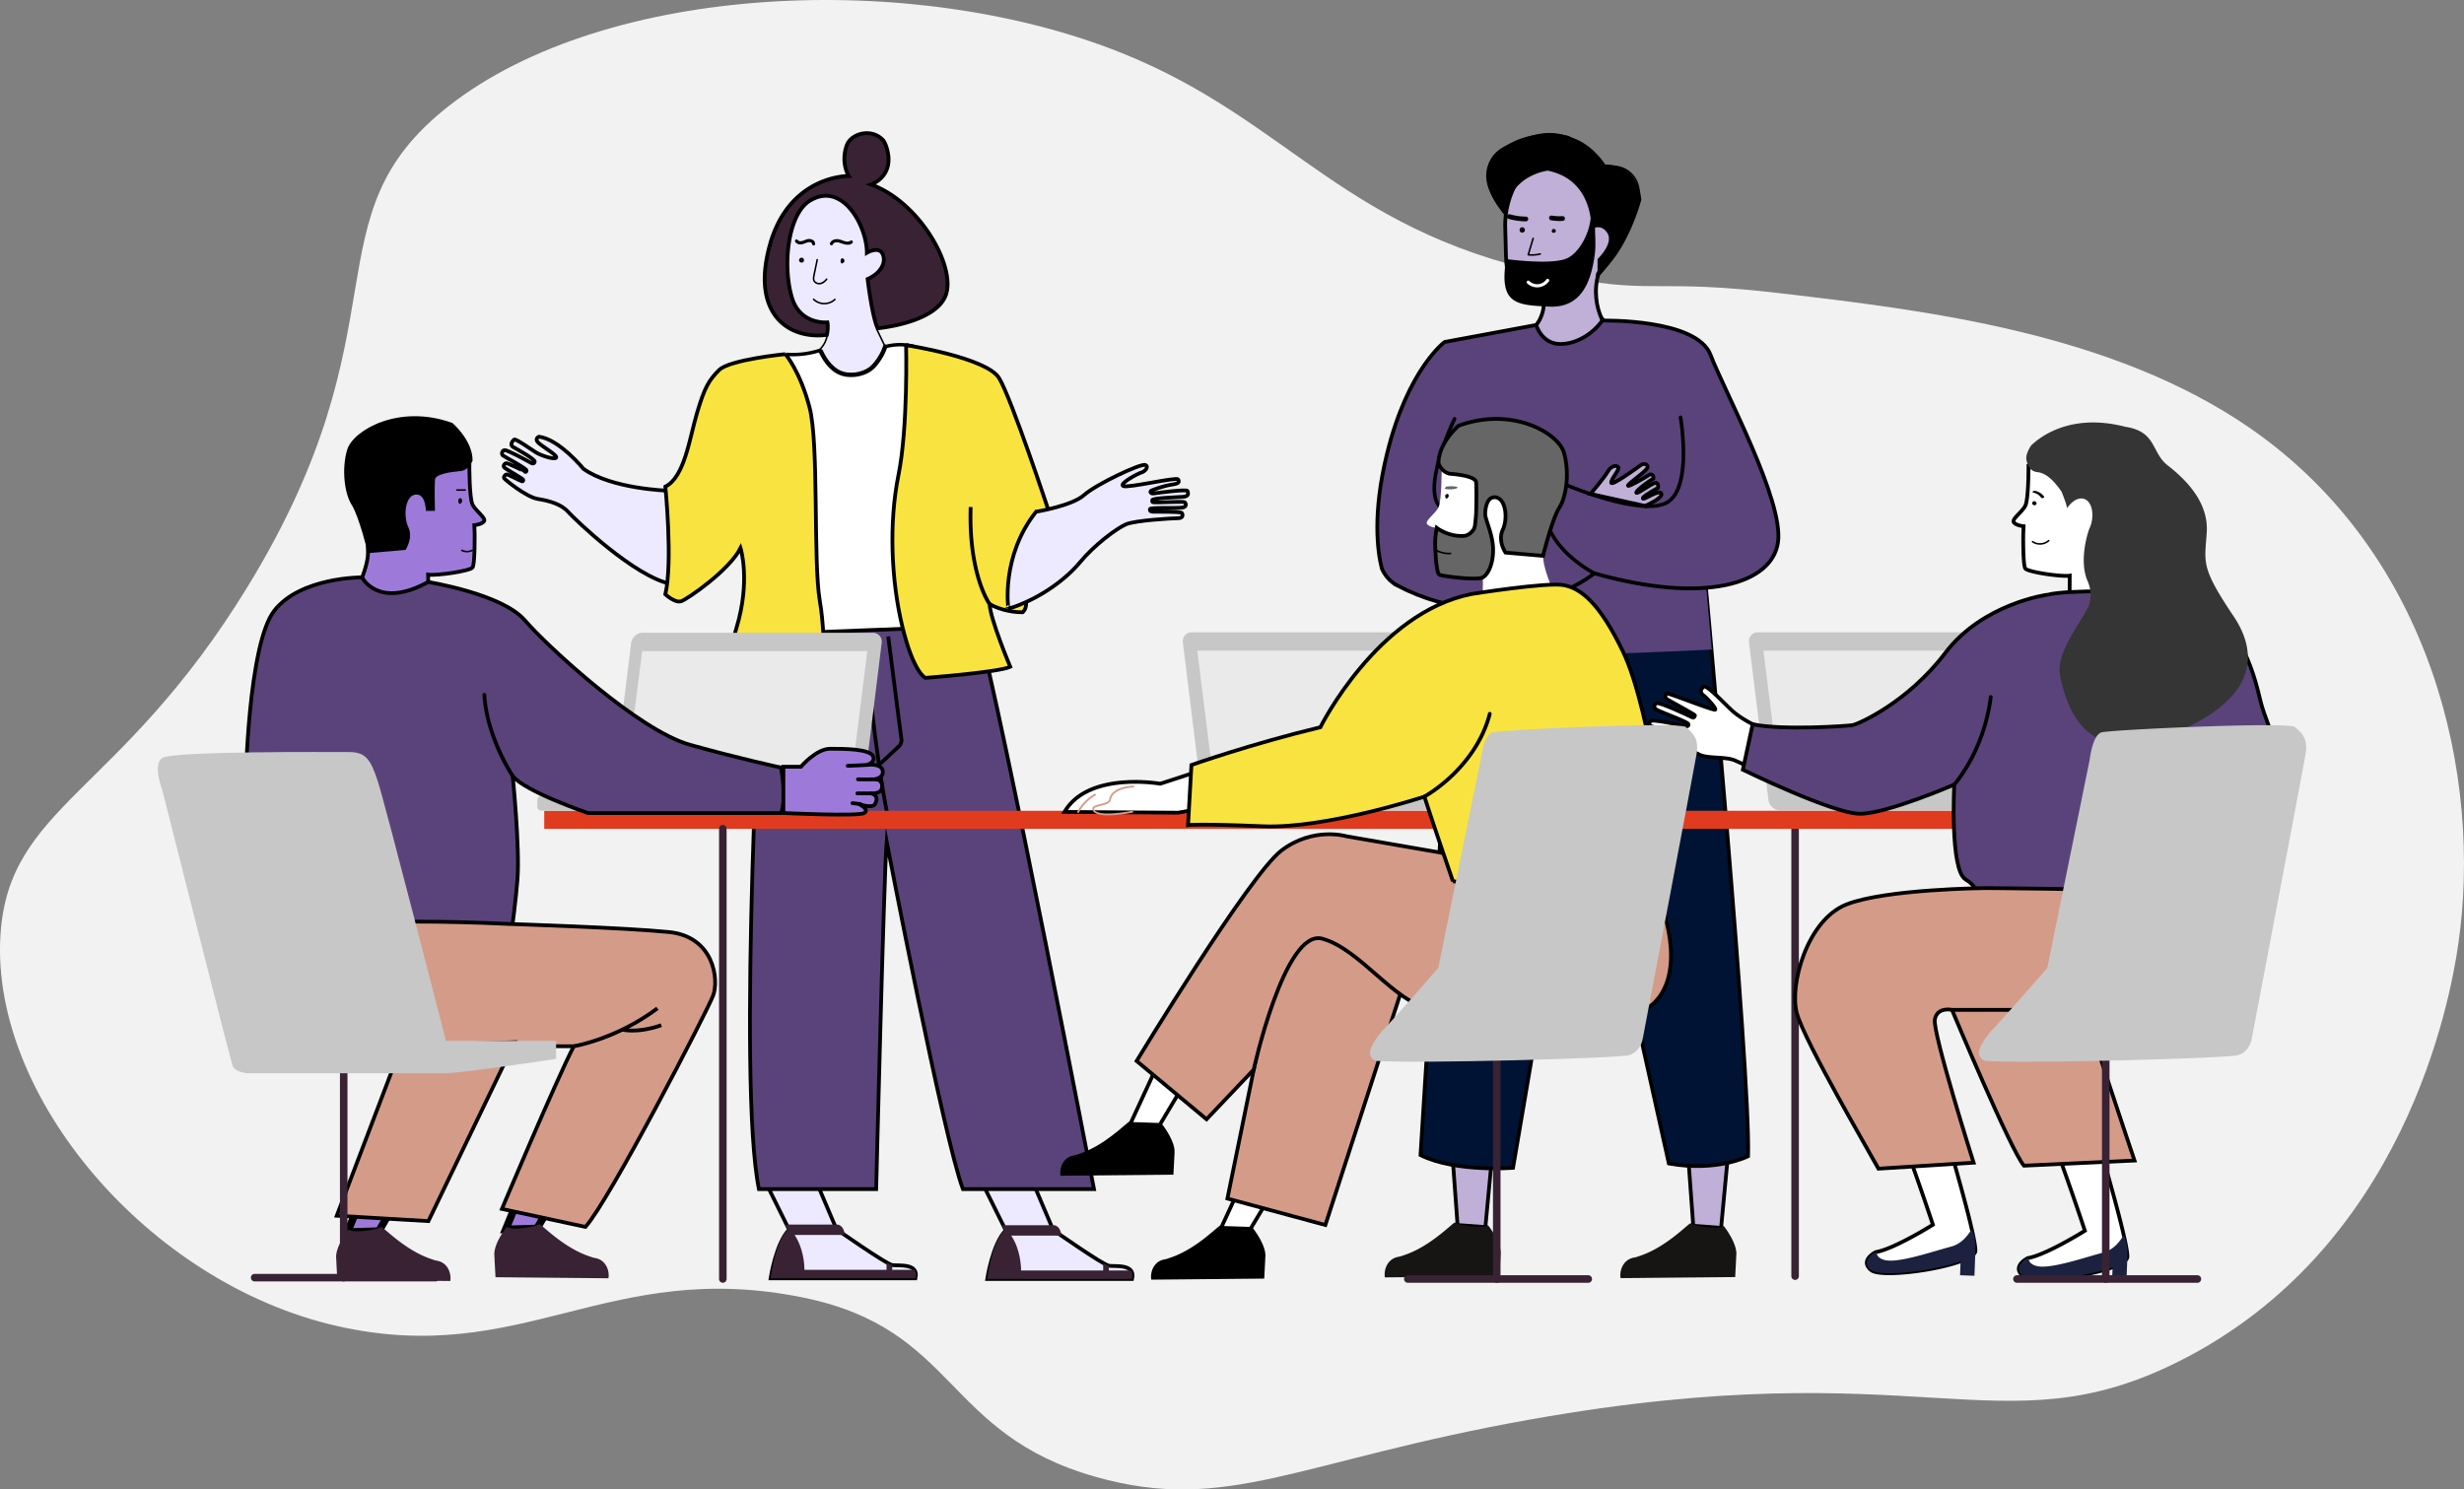 <svg width="655" height="396" fill="none" xmlns="http://www.w3.org/2000/svg"><rect width="100%" height="100%" fill="#808080" stroke="none"/><g clip-path="url(#a)"><path d="M89.447 352.516C39.395 341.086-2.493 291.483.114 248.719c2.112-34.65 31.756-37.283 65.694-92.702 42.779-69.857 15.568-98.164 53.51-127.847 41.938-32.812 123.71-36.205 178.806-14.106 45.821 18.382 59.117 48.756 119.013 59.84 23.011 4.257 23.243.18 56.552 4.114 37.772 4.46 87.793 10.296 124.801 36.063 48.183 33.552 61.382 92.555 55.017 136.775-2.215 15.392-14.296 81.061-74.375 111.129-47.443 23.743-68.071-3.111-172.183 15.387-62.066 11.028-80.663 25.178-115.67 15.284-40.513-11.451-36.71-39.295-77.745-47.67-52.018-10.611-74.618 18.824-124.087 7.53Z" fill="#F2F2F2"/><path d="M467.321 168.117h61.178c1.5 0 2.864 1.216 3.05 2.716l5.021 40.69h18.887a1.022 1.022 0 0 1 1.023 1.022v1.84a1.026 1.026 0 0 1-1.023 1.022h-20.726c-.13.019-.262.029-.394.03h-61.18c-1.498 0-2.864-1.218-3.049-2.717l-5.169-41.887c-.182-1.5.882-2.716 2.382-2.716Z" fill="#C7C7C7"/><path d="M533.098 208.208h-59.934l-4.395-35.218h59.845l4.484 35.218Z" fill="#EAEAEA"/><path d="M316.821 168.117H378c1.499 0 2.864 1.216 3.049 2.716l5.022 40.69h18.887a1.01 1.01 0 0 1 .723.299 1.02 1.02 0 0 1 .3.723v1.84a1.03 1.03 0 0 1-.632.945 1.028 1.028 0 0 1-.391.077h-20.726a2.89 2.89 0 0 1-.394.03h-61.181c-1.498 0-2.864-1.218-3.049-2.717l-5.168-41.887c-.183-1.5.883-2.716 2.381-2.716Z" fill="#C7C7C7"/><path d="M382.599 208.208h-59.934l-4.395-35.218h59.845l4.484 35.218Z" fill="#EAEAEA"/><path d="m448.48 303.472 11.196.111-2.158 22.863-7.403-.551-1.635-22.423Z" fill="#C0AFD7" stroke="#000"/><path d="M434.477 334.336a5.38 5.38 0 0 0 1.068-.312c6.956-2.176 12.579-8.048 13.84-8.822 1.533.927 7.311 1.64 8.458.917.119-.071.245-.13.376-.174.456.583 3.574 4.693 3.345 7.699-.028.356-.047.782-.061 1.251l-.243 4.639-30.452.281c-.345-1.708.467-4.975 3.669-5.479Z" fill="#161514"/><path d="m385.822 303.274 11.195.113-2.156 22.861-7.404-.551-1.635-22.423Z" fill="#C0AFD7" stroke="#000"/><path d="M371.82 334.139a5.494 5.494 0 0 0 1.066-.311c6.958-2.176 12.58-8.049 13.842-8.822 1.532.926 7.311 1.64 8.457.917.118-.073.245-.131.377-.174.454.581 3.572 4.693 3.344 7.697a29.79 29.79 0 0 0-.062 1.251l-.243 4.641-30.452.281c-.345-1.717.469-4.976 3.671-5.48Z" fill="#161514"/><path d="M452.548 145.888s12.852 139.153 12.138 161.516c0 0-8.21 4.24-21.062 1.928l-23.329-104.949-18.085 106.105s-15.311 1.241-24.593-3.384l9.959-159.288s29.986 5.01 64.972-1.928Z" fill="#001335" stroke="#000" stroke-miterlimit="10"/><path d="M420.296 204.863a.479.479 0 0 0 .478-.463c.015-.438.348-10.767-.45-15.557a.476.476 0 0 0-.363-.41.496.496 0 0 0-.372.062.483.483 0 0 0-.211.506c.783 4.697.442 15.26.438 15.366a.481.481 0 0 0 .463.496h.017ZM383.811 281.926a.313.313 0 0 0 .31-.294l3.979-66.567a.313.313 0 0 0-.291-.33.31.31 0 0 0-.329.292l-3.98 66.569a.304.304 0 0 0 .077.225.318.318 0 0 0 .214.103l.02.002Z" fill="#000"/><path d="M406.271 44.131s12.933-5.423 20.767 6.333-2.035 22.018-2.035 22.018c-2.989 9.792 3.67 16.945 3.67 16.945-.14.08-.28.154-.42.231-4.853 1.592-15.697 4.257-22.699-.793 5.829-3.518 4.782-9.594 4.782-9.594-11.352.099-9.748-8.326-10.197-18.484-.449-10.158 6.132-16.656 6.132-16.656Z" fill="#C0AFD7" stroke="#000" stroke-miterlimit="10"/><path d="M416.492 68.707c2.956-1.277 5.848-5.98 6.355-10.65-.549-3.999-2.759-10.94-11.424-12.684 0 0-10.328 1.208-11.126 11.53 0 0-5.427-5.098-5.22-10.433a8.058 8.058 0 0 1 1.868-4.95 9.379 9.379 0 0 1 2.128-1.86c8.248-6.252 18.246-3.428 18.246-3.428l-.127.14c3.144.903 6.517 3.027 9.547 7.38 0 0 8.604-.634 9.57 9.356 0 0-3.706 14.263-11.654 20.062l.028-4.303s4.327-4.102 2.625-6.867c-1.029-1.672-2.384-1.71-3.291-1.478-.066 1.743.3 4.534-.129 7.48-.884 6.075-3.061 13.91-12.001 13.514-8.94-.396-13.447-.661-11.513-12.635-.001-.007 11.887 1.651 16.118-.174Z" fill="#000"/><path d="M455.037 172.691s-58.614 3.098-69.164.535l1.32-40.722 63.818-5.125 4.026 45.312Z" fill="#5A437A"/><path d="M367.316 151.104c-1.133-4.511-2.516-14.6 1.414-30.561 5.539-22.497 15.297-29.621 15.297-29.621l24.33-4.52s1.441 5.098 6.522 5.065c3.109-.021 7.637-1.62 11.08-6.235 0 0 25.055-.568 28.747 9.112 3.691 9.681 19.515 38.73 17.933 49.837-1.582 11.108-19.516 16.517-48.789 8.258 0 0-23.205 18.658-52.658 3.109l.022-.019c-2.711-1.467-3.804-4.184-3.898-4.425Z" fill="#5A437A" stroke="#000" stroke-miterlimit="10"/><path d="m415.587 128.019-3.956 12.174-11.671-.213s4.353-11.749 15.627-11.961Z" fill="#fff" stroke="#000" stroke-width="2" stroke-miterlimit="10"/><path d="M437.309 134.519s4.818-2.089 4.324-3.295c-.493-1.206-4.506 1.648-4.875 1.364-.369-.283 1.202-1.333 4.018-2.901 0 0 .222-1.693-1.021-1.223-1.242.47-4.316 2.77-4.736 2.576-.421-.194 1.6-1.991 4.512-3.821 0 0 .195-1.23-.916-1.08 0 0-5.813 3.556-5.852 2.978-.039-.579 5.511-4.166 5.24-5.054-.27-.889-1.241-.831-1.963-.309-.723.522-7.506 5.462-7.715 4.613-.209-.849 2.222-3.491 1.888-4.105-.334-.613-1.862-.585-2.805 1.092-.942 1.678-4.603 5.958-4.603 5.958l14.504 3.207Z" fill="#C0AFD7" stroke="#000" stroke-miterlimit="10"/><path d="M438.208 135.076c1.954 0 3.544-.285 4.769-.855 3.216-1.502 4.898-5.922 5-13.136a63.414 63.414 0 0 0-.774-10.234.48.48 0 0 0-.944.164 62.28 62.28 0 0 1 .759 10.069c-.068 4.68-.892 10.607-4.446 12.267-1.159.541-2.655.767-4.348.767-8.583 0-22.197-5.828-22.361-5.896a.468.468 0 0 0-.378-.02.48.48 0 0 0-.002.9 105.23 105.23 0 0 0 10.861 3.865c4.826 1.404 8.791 2.109 11.864 2.109ZM423.85 152.917a.479.479 0 0 0 .214-.908c-.088-.045-8.937-4.546-11.942-12.018a.485.485 0 0 0-.254-.278.472.472 0 0 0-.643.259.486.486 0 0 0 .008.377c1.646 4.095 4.933 7.28 7.4 9.233a31.992 31.992 0 0 0 5.004 3.285.463.463 0 0 0 .213.05ZM399.961 140.46a.48.48 0 0 0 0-.961c-.128 0-12.917-.064-17.073-5.369-1.683-2.141-1.497-6.697.526-13.177a76.58 76.58 0 0 1 3.682-9.383.478.478 0 0 0-.221-.642.482.482 0 0 0-.642.221c-.352.725-8.585 17.848-4.1 23.572 1.88 2.397 5.462 4.092 10.649 5.035a44.45 44.45 0 0 0 7.179.704Z" fill="#000"/><path d="M477.189 340.291a1.006 1.006 0 0 1-.708-.294.991.991 0 0 1-.293-.708V219.613a1.002 1.002 0 1 1 2.003 0v119.676a.991.991 0 0 1-.619.926c-.121.05-.251.076-.383.076Z" fill="#382234"/><path d="M177.513 130.453s-14.828-.421-22.401-5.789c0 0-6.379-7.862-11.847-8.564 0 0-1.403.562 0 1.755 1.402 1.193 5.118 3.298 4.557 3.859-.561.562-3.981-.632-5.182-1.334-1.2-.701-5.545-3.859-5.966-3.509-.421.349-1.263 1.404-.281 1.965.982.562 5.96 3.299 5.751 3.931-.209.632-.561.562-1.403.07-.841-.491-5.891-3.229-6.592-3.158-.701.07-.912 1.052-.491 1.403.421.351 6.312 3.438 6.312 4 0 .561-.473.369-.499.289-.027-.08-4.574-2.288-4.91-2.236-.335.052-.92.632-.552 1.105.367.473 5.128 3.026 5.101 3.369-.027.342-.132.394-.421.341-.289-.053-3.9-1.991-4.111-1.85-.21.14-.805.631-.561 1.053.244.421 5.959 5.034 8.956 5.508 2.997.475 6.205 1.368 7.995 3.37 1.789 2.002 17.719 17.367 27.499 19.262-.008.001 1.149-18.945-.954-24.84Z" fill="#EDEAFF" stroke="#000" stroke-miterlimit="10"/><path d="M215.932 51.826s-7.223 6.284-6.742 16.087c.481 9.803.15 17.97 10.761 17.806 0 0 .889 4.15-2.081 7.455 0 0 4.023 7.704 9.72 6.386 4.872-1.123 5.981-3.751 7.715-7.382 0 0-3.831-4.617-1.683-13.105 0 0 9.164-9.967 1.768-21.265s-19.458-5.982-19.458-5.982Z" fill="#EDEAFF"/><path d="M231.556 49.063s6.541-2.132 4.108-9.898a7.687 7.687 0 0 0-.808-1.785c-3.042-3.449-8.643-1.98-9.799 1.33-1.629 4.668.561 8.07.561 8.07s-15.822-.306-20.995 18.425c-5.108 18.5 5.248 25.129 15.179 23.826.297-1.226.306-2.667.147-3.319-1.073.08-7.362.148-9.397-6.498-2.594-8.49-1.145-22.31 4.769-25.868 8.718-5.249 15.121 6.862 15.121 13.866 0 0 3.215-1.903 4.208.386 1.039 2.387-.748 5.165-4.013 6.591 0 0 1.133 9.747 2.654 13.098 0 0 15.604-1.373 18.19-8.984 2.586-7.612-7.146-24.672-19.925-29.24Z" fill="#382234" stroke="#000" stroke-miterlimit="10"/><path d="M216.136 79.729a4.323 4.323 0 0 0 5.958.024c.199-.184-.098-.482-.298-.298a3.904 3.904 0 0 1-5.363-.024c-.196-.186-.495.111-.297.298ZM217.042 68.988l-.48 2.339c-.159.768-.352 1.537-.467 2.314-.094.627.029 1.22.554 1.618a1.891 1.891 0 0 0 1.543.32c.701-.155 1.278-.654 1.708-1.208.164-.212-.13-.513-.297-.298-.61.786-1.697 1.544-2.672.877-.5-.345-.497-.908-.39-1.453l.421-2.06.479-2.338c.055-.264-.35-.378-.405-.11h.006ZM223.963 68.848a.638.638 0 0 0-.483.49.711.711 0 0 0 0 .366.593.593 0 0 0 .23.325.196.196 0 0 0 .211 0 .877.877 0 0 0 .365-.642.86.86 0 0 0-.219-.665.211.211 0 0 0-.255-.033.77.77 0 0 0-.337.454.568.568 0 0 0 .119.536.563.563 0 0 0 .519.178.43.43 0 0 0 .353-.334.509.509 0 0 0-.134-.463.403.403 0 0 0-.254-.115.324.324 0 0 0-.287.156.47.47 0 0 0-.081.248.467.467 0 0 0 .068.253c.032.048.073.089.121.12a.258.258 0 0 0 .264-.015.544.544 0 0 0 .281-.513.531.531 0 0 0-.123-.304.546.546 0 0 0-.581-.162.213.213 0 0 0-.147.26l.208.507a.216.216 0 0 0 .258.147.449.449 0 0 0 .299-.304.445.445 0 0 0-.1-.416.213.213 0 0 0-.298.001.212.212 0 0 0-.062.15.223.223 0 0 0 .077.164c-.033-.021-.023-.034-.013-.013.01.021-.011-.044-.008-.021a.038.038 0 0 0 0 .021c.008.022 0-.055 0-.02v.022-.024a.063.063 0 0 0-.007.026c0 .009-.013.033 0 0 .012-.032 0-.007 0 0a.073.073 0 0 0-.014.023c0-.007.033-.037.012-.019-.021.019-.012.012-.014.016-.001.004.041-.027.017-.014s-.039.02 0 0l.258.147-.206-.507-.147.259c.016 0 .036-.009.054-.016.019-.007-.039 0-.018 0h.024-.011a.15.15 0 0 0 .025 0l.024.007s.045.017.01 0c-.035-.016 0 0 0 0l.026.016c.027.015-.011 0-.011-.01s.015.014.018.017l.017.018c.027.028-.013-.027 0-.007a.175.175 0 0 0 .013.021c.018.031-.012 0 0-.01a.278.278 0 0 0 .011.05c-.009-.013 0-.05 0-.013a.107.107 0 0 0 0 .025c0 .023.011-.038 0-.018s0 .02-.007.03a.198.198 0 0 0-.007.025c-.01.03 0-.013 0-.014a.41.41 0 0 0-.03.049c-.009.02.029-.027.01-.013a.356.356 0 0 0-.021.022s-.018.012-.019.017c-.002.006.037-.023.012-.01l-.028.015c-.019.012.049-.019.009 0l.162.02s.035.034.017.013c-.018-.02-.028-.032 0 0 .028.033-.02-.045 0 0v.024a.202.202 0 0 0 0-.049c0-.02-.011.043 0 .024a.074.074 0 0 0 0-.021c0-.023.018-.017-.008.015a.074.074 0 0 0 .009-.02s.01-.01.012-.018c.001-.007-.031.04-.012.019.02-.021-.03.014-.013.01a.15.15 0 0 0 .023-.013l-.106.028h.029c-.033 0-.049-.009-.028 0h.014c.009 0-.046-.025-.017 0 .03.025-.033-.035 0 0 0 0 .028.034 0 0s0 0 0 .01a.2.2 0 0 0 .013.025s-.018-.052-.01-.022v.02l.007.029v-.033.021a.144.144 0 0 0 0 .03v-.031.024c0 .008-.015.042 0 .007.016-.035 0 0-.007.008-.007.009.032-.03.009-.01l-.01.009c-.01.013.043-.025.011-.01a.172.172 0 0 0-.031.017s.042-.013.024-.011h-.038.028a.4.4 0 0 0-.041 0c-.035 0 .05.012 0 0l-.033-.01c-.044-.011.032.02 0 0l-.037-.021c-.039-.023.024.024 0 0l-.026-.024a.1.1 0 0 0-.013-.014c-.014-.013.014.018.015.02a.236.236 0 0 0-.025-.041c-.019-.03.011.04 0 .007-.011-.034 0-.031-.011-.045-.011-.014 0 .021 0 .022a.075.075 0 0 0 0-.02v-.055.022a.131.131 0 0 0 0-.028c0-.018.01-.035.015-.053.006-.019-.018.035 0-.007a.48.48 0 0 1 .027-.05l.013-.018c.015-.024 0 0-.009.009a.211.211 0 0 0 .038-.043c.01-.01.038-.026.042-.037.004-.012-.033.023-.014.01l.03-.019-.256-.034.02.024c.007.007-.025-.038 0-.008s.023.034.032.052c.007.01.013.022.017.034 0 .007.02.04 0 .008s0 0 0 .008a.3.3 0 0 1 .01.03c0 .02.01.04.014.06.004.021 0 .021 0 .031-.015-.05 0-.032 0-.014a.947.947 0 0 1 0 .13c0 .038.007-.037 0-.012-.007.025 0 .021 0 .03 0 .01-.008.042-.014.061a.304.304 0 0 0-.021.06c0-.034.015-.034 0-.012a.545.545 0 0 1-.066.111c0-.014.031-.035.007-.008-.024.026-.028.029-.043.043l-.023.021c-.029.027.038-.027 0 0h.212c.057.044 0 0-.01-.015-.01-.016.022.035.01.015l-.016-.025a.768.768 0 0 1-.012-.023c-.01-.02-.009-.039 0 .014 0-.018-.013-.035-.017-.053v-.024c-.01-.04 0 .052 0 .016v-.089.02c0-.02.007-.04.013-.06.005-.02.012-.037.016-.055.005-.019-.022.047-.007.017a.254.254 0 0 1 .014-.028c.009-.017.02-.033.03-.05.01-.016-.023.027-.008.012l.016-.02.044-.04c.012-.015-.042.029-.014.012l.021-.014.028-.014c-.042.028-.035.014-.013.007a.303.303 0 0 1 .061-.014.215.215 0 0 0 .127-.1.218.218 0 0 0 .02-.16.22.22 0 0 0-.26-.14l.028-.01ZM213.421 68.602a.675.675 0 0 0-.786.105.617.617 0 0 0-.152.757.719.719 0 0 0 .627.346.61.61 0 0 0 .599-.468.644.644 0 0 0-.372-.751.627.627 0 0 0-.739.272.527.527 0 0 0-.025.465c.062.145.178.26.324.319a.49.49 0 0 0 .691-.351.594.594 0 0 0-.052-.406.456.456 0 0 0-.342-.243.541.541 0 0 0-.537.326.526.526 0 0 0-.043.218c.002.08.026.16.071.227.03.046.074.08.126.097a.211.211 0 0 0 .237-.31l-.017-.027a.027.027 0 0 0 0-.013s.015.047.013.03a.284.284 0 0 0-.008-.03v.01c0 .042 0 .011 0 0v-.027c0-.002-.009.05 0 .034v-.017a.12.12 0 0 1 0-.027c.011-.039-.024.045 0 .009 0 0 .025-.052.031-.052.005 0-.033.038-.019.025a.275.275 0 0 1 .035-.038l.014-.012s-.04.028-.023.02a.102.102 0 0 1 .022-.016l.028-.016c.007 0 .025-.01-.008 0-.034.012-.009 0 0 0h.025c.029-.008-.058 0-.016 0h.027-.034.023c.024.007.035.024-.014-.007l.022.012c.035.02-.021-.02-.012-.011.008.008.014.012.019.02.006.006.03.034 0 0-.029-.036 0 0 0 0l.014.024c.006.009.01.024 0-.01-.009-.033 0-.01 0 0 0 .012.01.034.014.052.005.019 0-.036 0-.022v.064-.023a.529.529 0 0 0-.014.056c0 .01-.017.045 0 0l-.012.021-.007.01c-.013.02.036-.042.015-.021l-.017.018-.012.011s.04-.028.026-.02l-.023.015-.012.007c-.012.008.041-.013.023-.01a.258.258 0 0 0-.034.01h-.014c-.02 0 .032-.007.031 0a.149.149 0 0 1-.034 0h-.015.026a.172.172 0 0 1-.066-.019s.047.023.027.012h-.014l-.035-.021-.013-.009c-.019-.01.027.02.023.018a.143.143 0 0 1-.027-.023l-.025-.026a.047.047 0 0 0-.01-.011c-.015-.014.024.037.014.018-.01-.018-.036-.043-.032-.057.004-.014.02.055.01.024v-.016c0-.006 0-.025-.01-.038-.01-.012.008.034 0 .031a.04.04 0 0 1 0-.015.206.206 0 0 0 0-.035c0-.034-.011.049 0 .016.011-.032 0-.023.01-.036v-.013c0-.018-.011.03-.013.028a.3.3 0 0 1 .016-.028s.014-.026.018-.026c.004 0-.032.037-.018.023l.012-.014c.014-.015.03-.028.045-.042-.048.044-.024.019-.008.009l.032-.019c.008 0 .042-.02 0 0s0 0 .011 0a.492.492 0 0 1 .065-.016c.032-.007-.059 0-.014 0h.061c.031 0-.054-.012-.014 0l.033.008c.009 0 .047.018.011 0-.037-.018 0 0 0 0s.021.016.032.021c.011.006-.028-.018-.022-.018l.011.01.024.024.018.02c-.044-.046-.016-.019 0 0l.015.03c0 .009.02.042 0 0-.019-.042 0 0 0 .011 0 .012.007.026.012.038a.144.144 0 0 0 0 .03v-.013a.822.822 0 0 1 0 .07c0 .009 0 .047 0 0v.011c0 .012-.009.054-.021.065-.013.011.025-.052.009-.024 0 0 0 .01-.007.014a.143.143 0 0 1-.015.026l-.01.015c-.011.02.017-.027.017-.023 0 .005-.02.023-.024.027l-.018.018a.05.05 0 0 0-.013.01s.039-.028.025-.02c-.014.009-.033.022-.05.03s.043-.015.015 0l-.023.008a.374.374 0 0 1-.058.013h.018-.021a.43.43 0 0 1-.06 0h-.013c-.019 0 .038.007.035 0a.107.107 0 0 0-.031 0l-.057-.015-.029-.011c-.031-.012.047.022.018.008-.03-.014-.035-.018-.052-.03l-.025-.015c-.034-.023.033.03.011.01a.313.313 0 0 1-.042-.04l-.017-.02c-.02-.023.031.046.01.012l-.028-.05c-.01-.016.012.032.012.03a.045.045 0 0 0-.007-.015v-.025c0-.01 0-.02-.007-.03-.009-.04 0 .047 0 .016v-.066s-.008.049 0 .032a.027.027 0 0 0 0-.013.449.449 0 0 1 .01-.036c0-.009.007-.017.01-.027-.018.062-.014.031 0 .013a.424.424 0 0 1 .034-.056c.023-.037-.03.033-.007.01l.018-.022c.017-.018.035-.032.052-.049.017-.016-.026.023-.024.019a.032.032 0 0 1 .013-.009l.028-.018.058-.032c.028-.014-.053.02-.011 0l.027-.009a.496.496 0 0 1 .064-.015h-.028.073c.044 0-.052-.011-.009 0l.057.015c.032.01-.043-.022-.015 0l.033.018a.214.214 0 0 0 .163.027.217.217 0 0 0 .076-.036.214.214 0 0 0 .038-.3.215.215 0 0 0-.065-.054l-.006.015ZM221.439 64.904a.705.705 0 0 1 .269-.292c.155-.097.33-.16.512-.184.386-.063.902.089 1.314.232.939.323 2.084.717 2.978.05a.434.434 0 0 0 .15-.578c-.104-.178-.393-.288-.575-.15-.851.637-1.985-.08-2.877-.303-.982-.246-2.16-.034-2.582 1-.087.211.093.464.293.519a.431.431 0 0 0 .518-.294ZM216.705 64.831a1.317 1.317 0 0 0-.783-1.111 2.065 2.065 0 0 0-1.478-.08c-.488.14-.947.41-1.455.483a1.72 1.72 0 0 1-.493-.019.6.6 0 0 1-.376-.229.43.43 0 0 0-.577-.15.425.425 0 0 0-.15.576 1.575 1.575 0 0 0 1.225.668c.477.042.932-.102 1.37-.272a7.29 7.29 0 0 1 .708-.253 1.71 1.71 0 0 1 .322-.065.992.992 0 0 1 .158 0c.013 0 .14.014.072 0 .091.015.18.04.266.073-.045-.016.069.037.084.045.016.009.122.079.079.045a.56.56 0 0 1 .132.14c.007.01.053.114.031.051a.772.772 0 0 1 .022.082v.018a.43.43 0 0 0 .421.421.42.42 0 0 0 .421-.421l.001-.002Z" fill="#000"/><path d="m260.968 314.217 14.036 1.123 4.947 11.662s13.218 9.278 14.847 9.529c1.628.252 7.14-.627 6.139 3.51h-38.504s1.419-9.406 4.927-12.915l-6.392-12.909Z" fill="#EDEAFF" stroke="#000" stroke-miterlimit="10"/><path d="M300.637 337.791h-5.876v-1.264c-.271-.059-.799-.317-1.504-.716v1.978h-21.821c-.016-1.451-.274-5.785-2.634-9.279h13.32c-.16-2.569-1.823-2.757-1.823-2.757h-14.016l.69 1.38c-3.507 3.509-4.543 12.915-4.543 12.915h38.504c.252-1.033.097-1.753-.297-2.257Z" fill="#382234"/><path d="m203.384 314.04 14.035 1.123 4.948 11.662s13.217 9.28 14.845 9.53c1.629.249 7.142-.627 6.14 3.509h-38.505s1.421-9.406 4.929-12.915l-6.392-12.909Z" fill="#EDEAFF" stroke="#000" stroke-miterlimit="10"/><path d="M243.046 337.615h-5.874v-1.263c-.272-.059-.801-.318-1.504-.716v1.979h-21.816c-.017-1.451-.273-5.785-2.635-9.279h13.314c-.153-2.571-1.815-2.759-1.815-2.759h-14.014l.69 1.379c-3.507 3.509-4.545 12.915-4.545 12.915h38.505c.251-1.033.095-1.753-.306-2.256Z" fill="#382234"/><path d="M208.775 94.148s7.693-.665 8.976-.842c0 0 3.017 7.019 8.775 6.422 7.275-.762 8.46-7.66 8.46-7.66s4.412-.547 5.877-.301c1.466.246 9.318 2.31 9.502 8.072.183 5.763.549 64.858 2.934 71.283l-43.092 2.202s-.115-66.622-1.432-73.412c0-.006-1.25-3.816 0-5.764Z" fill="#fff"/><path d="M202.689 168.614s-6.813 118.906-.946 147.535h31.173s2.045-83.167 2.779-92.41c0 0 15.148 78.829 20.279 92.41h34.844S266.5 189.903 259.899 166.416l-57.21 2.198Z" fill="#5A437A" stroke="#000" stroke-miterlimit="10"/><path d="M208.775 94.148s-14.854 1.468-17.605 4.221c-2.75 2.753-3.85 4.588-5.867 11.379-2.017 6.79-3.3 17.068-8.435 19.638 0 0 2.017 20.003 0 28.63 0 0 2.568 2.387 4.218 1.835 1.649-.552 12.835-8.259 15.769-14.131 0 0 2.751 8.625-1.099 21.289-3.851 12.664-1.284 18.353-1.284 18.353s19.254 4.589 24.387.918c0 0 .918-15.784-.917-26.429-1.835-10.645-.182-41.845-2.751-51.572-2.568-9.727-6.416-14.131-6.416-14.131ZM240.863 91.761s.55 21.84-2.017 34.504c-2.566 12.664-1.963 28.077 1.034 40.376 2.998 12.3 6.118 13.583 6.118 13.583s19.436-1.469 22.554-2.937c0 0-5.317-12.664-5.501-16.706 0 0 3.484 2.203 8.802 2.203 0 0 .917-.734.917-2.203 0-1.468.916-18.72 6.051-24.593 0 0-9.903-29.916-13.203-35.422-3.3-5.505-24.755-8.805-24.755-8.805Z" fill="#F9E341" stroke="#000" stroke-miterlimit="10"/><path d="M235.629 217.788c-3.507-16.557-6.392-48.211-6.421-48.528l.998-.09c.028.316 2.907 31.911 6.403 48.41l-.98.208Z" fill="#000"/><path d="m234.267 203.477-.683-.733 5.007-4.674a1.741 1.741 0 0 0 .536-1.493c-1.011-7.637-3.48-27.094-3.507-27.292l.995-.126c.024.195 2.492 19.654 3.506 27.286a2.747 2.747 0 0 1-.841 2.357l-5.013 4.675ZM262.646 160.88c-.059-.081-1.47-2.05-2.805-6.27-1.228-3.862-2.625-10.436-2.31-19.825l1.001.034c-.591 17.662 4.874 25.396 4.93 25.471l-.816.59Z" fill="#000"/><path d="M568.779 156.407c-1.014-2.336-2.6-6.417-2.6-9.066 0 0 .777-15.393-2.333-19.197-3.11-3.805-17.533-5.564-24.613-4.352 0 0 .037 8.935-.853 10.669-.889 1.734-3.653 3.545-3.047 4.409.605.865 2.591 1.039 2.591 1.039l-.086 1.988s-.124 8.303.542 9.254c.667.952 9.653 2.247 11.813 1.903l-.045 4.899c2.912.562 10.997 1.668 18.631-1.546ZM565.51 334.198c.221-2.623-3.856-17.371-6.883-27.782l-11.431.581a816.68 816.68 0 0 1 7.026 20.216s-10.216 6.417-15.185 7.283c0 0-4.401 2.18-1.241 4.773 3.16 2.593 27.391-1.247 27.714-5.071Z" fill="#fff" stroke="#000" stroke-miterlimit="10"/><path d="M564.569 328.455c-.957 1.255-2.385 3.767-5.621 4.609-4.496 1.169-13.709 4.369-17.382 3.574-1.694-.366-2.271-1.282-2.401-2.162l-.128.024s-4.401 2.18-1.241 4.773c2.384 1.956 16.717.253 23.785-2.34l-.14 3.71 3.825.141.255-6.749a11.999 11.999 0 0 0-.952-5.58Z" fill="#1C213F"/><path d="M525.109 332.602c.222-2.624-3.857-17.371-6.882-27.781l-11.432.58a821.627 821.627 0 0 1 7.026 20.216s-10.217 6.418-15.185 7.283c0 0-4.401 2.18-1.241 4.773 3.16 2.593 27.39-1.251 27.714-5.071Z" fill="#fff" stroke="#000" stroke-miterlimit="10"/><path d="M524.167 326.86c-.956 1.254-2.385 3.765-5.619 4.608-4.497 1.169-13.709 4.369-17.383 3.575-1.694-.366-2.272-1.283-2.402-2.163l-.127.024s-4.401 2.18-1.241 4.773c2.384 1.956 16.716.254 23.784-2.34l-.14 3.71 3.826.141.255-6.749a11.97 11.97 0 0 0-.953-5.579Z" fill="#1C213F"/><path d="M468.388 193.758s-5.179-2.214-8.135-5c-2.957-2.787-6.665-6.84-7.424-6.165-.759.676-1.013 1.521 0 2.28 1.012.76 3.459 3.462 3.121 3.8-.338.339-12.484-4.475-12.825-4.306-.34.168-.758 1.013 0 1.52.759.507 7.426 4.053 7.426 4.307 0 .254-.254.759-.76.505-.507-.254-8.689-4.137-9.45-3.714-.76.422-.758 1.182 0 1.684.759.503 8.185 3.209 8.437 3.801.253.591-.421.759-.927.591-.506-.169-8.549-1.891-9.027-1.352-.581.655-.633 1.147.464 1.484 1.097.336 8.647 2.232 8.731 2.738.084.507-.841.76-1.435.507-.593-.253-7.802-1.544-8.31-.421-.387.854.043 1.605 2.067 1.773 2.024.169 9.197 1.605 11.305 2.787 2.108 1.182 7.004.507 9.538 1.604a105.186 105.186 0 0 1 4.726 2.196l2.478-10.619Z" fill="#fff" stroke="#000" stroke-miterlimit="10"/><path d="M144.671 220.37h412.997v-4.809H144.671v4.809Z" fill="#E03B1F"/><path d="M275.424 136.058s9.575-1.579 12.732-4.423c3.158-2.844 15.148-8.531 16.311-8.002 1.163.529-.421 1.895-1.052 2-.631.106-6.031 2.948-4.842 3.582 1.19.633 14.167-2.459 14.588-1.757.42.702.28 1.123-1.755 1.404-2.035.281-5.611 1.545-5.611 1.755 0 .211.071.702.982.562.912-.141 8.769-1.194 8.91-.632.14.561.492 1.404-1.193 1.544-1.684.141-8.275.281-8.208.913.068.631-.14.491.702.561.841.07 7.714-.281 7.927-.07.213.211.913 1.263-.771 1.474-1.685.211-8.489-.14-8.489.421 0 .562.351.632.842.667.491.035 7.293-.105 7.647.317.353.423.421 1.404-.982 1.404s-11.361.562-13.82 1.615c-2.459 1.052-8.401 5.459-12.19 10.041-3.788 4.582-10.891 9.9-19.099 12.429.004.001-2.1-13.903 7.371-25.805Z" fill="#EDEAFF" stroke="#000" stroke-miterlimit="10"/><path d="m308.302 208.352.123.022.119-.039 9.933-3.245v10.054l-5.309.927-30.191-.204c3.047-5.245 9.087-7.191 14.604-7.779 2.866-.305 5.55-.239 7.519-.096a41.57 41.57 0 0 1 2.984.325l.165.026.041.007.01.002h.002Z" fill="#fff" stroke="#000"/><path d="M286.599 216.129a.257.257 0 0 1-.109-.026.253.253 0 0 1-.117-.334 11.835 11.835 0 0 1 4.576-4.682.258.258 0 0 1 .194-.029.246.246 0 0 1 .09.045.247.247 0 0 1 .04.36.25.25 0 0 1-.079.062 11.542 11.542 0 0 0-4.369 4.462.255.255 0 0 1-.226.142ZM294.568 216.776c-1.507 0-2.881-.183-3.601-.731a1.369 1.369 0 0 1-.574-1.013c-.051-.727.936-.971 2.078-1.253 1.057-.261 2.254-.562 2.357-1.196.583-3.572 6.217-3.712 6.452-3.716a.251.251 0 1 1 0 .502c-.053 0-5.454.141-5.969 3.294-.157.966-1.525 1.304-2.732 1.603-.725.18-1.72.421-1.699.73a.872.872 0 0 0 .377.65c1.926 1.467 9.617-.06 9.694-.076a.25.25 0 0 1 .257.385.25.25 0 0 1-.159.106c-.2.043-3.588.715-6.481.715Z" fill="#D59B89"/><path d="m334.797 304.394 10.914.108-13.284 22.201-7.816-.259 10.186-22.05Z" fill="#fff" stroke="#000"/><path d="M309.665 334.817c.36-.066.712-.169 1.051-.307 6.86-2.145 12.402-7.935 13.646-8.697 1.51.914 7.208 1.616 8.338.903a1.96 1.96 0 0 1 .372-.172c.447.575 3.522 4.633 3.296 7.59-.027.352-.046.772-.06 1.234l-.24 4.573-30.016.281c-.346-1.694.456-4.908 3.613-5.405Z" fill="#000"/><path d="m310.657 276.76 10.915.109-13.284 22.201-7.817-.259 10.186-22.051Z" fill="#fff" stroke="#000"/><path d="M285.525 307.184c.36-.066.712-.169 1.051-.308 6.86-2.145 12.403-7.934 13.647-8.697 1.509.914 7.206 1.616 8.337.905.117-.072.242-.129.372-.173.447.574 3.521 4.633 3.296 7.589-.027.352-.047.772-.061 1.234l-.239 4.574-30.016.281c-.351-1.696.456-4.908 3.613-5.405Z" fill="#000"/><path d="M412.789 156.851c-1.015-2.336-2.601-6.417-2.601-9.066 0 0 .777-15.393-2.332-19.198-3.11-3.804-17.533-5.563-24.613-4.352 0 0 .036 8.936-.853 10.67-.889 1.733-3.654 3.544-3.048 4.409.606.865 2.592 1.037 2.592 1.037l-.087 1.99s-.123 8.302.543 9.254 9.653 2.246 11.813 1.902l-.045 4.9c2.912.561 10.996 1.667 18.631-1.546Z" fill="#fff"/><path d="M415.717 120.285c-1.554-5.194-13.824-12.281-27.994-7.092 0 0-5.405 4.632-5.33 10.02 1.053 2.52 2.945 2.735 3.093 2.749h.011c2.775.229 6.779.813 6.892 2.279.173 2.246 0 8.302 0 8.302s-.063 1.154-.235 2.61c-.018.157-.038.317-.059.48a3.406 3.406 0 0 1-.379 1.166c-.421.598-1.293 1.592-2.56 1.678-4.156.281-7.222-2.13-7.222-2.13s-.526 2.453-.421 4.671c.087 2.008.207 4.414.327 5.002.199.963.24 2.535.939 2.834.037.014.075.027.113.037 1.603.421 9.8 1.457 11.312.602 1.512-.855 2.863-3.991 2.693-7.87-.17-3.879-2.212-7.746-2.087-9.08 0 0 0-4.671 2.765-4.324 2.764.347 3.283 5.708 1.9 8.648-1.383 2.939.738 6.053.738 6.053l9.977.865s2.419-9.858 4.32-12.799c1.9-2.941 2.763-9.512 1.207-14.701Z" fill="#666" stroke="#000" stroke-miterlimit="10"/><path d="M381.891 146.6a7.305 7.305 0 0 0 3.724.755c.269-.016.27-.438 0-.421a6.885 6.885 0 0 1-3.507-.702c-.241-.119-.456.243-.213.364l-.004.004ZM384.201 131.713l.045.611a.21.21 0 0 0 .062.149.216.216 0 0 0 .148.062.694.694 0 0 0 .582-.44.73.73 0 0 0 .06-.342.673.673 0 0 0-.157-.382.217.217 0 0 0-.095-.055.202.202 0 0 0-.109 0 .695.695 0 0 0-.358 1.112.199.199 0 0 0 .095.055c.036.01.074.009.11-.002a.583.583 0 0 0 .28-.212.584.584 0 0 0 .103-.245.604.604 0 0 0-.177-.573.218.218 0 0 0-.23-.047.208.208 0 0 0-.067.047l-.264.324a.232.232 0 0 0-.062.149.22.22 0 0 0 .062.15.213.213 0 0 0 .297 0l.264-.325h-.297l.033.03c.013.014.02.036-.009-.015l.009.015.024.043c.011.018-.019-.054-.008-.021a.074.074 0 0 0 0 .021c0 .014.007.029.011.043.007.037 0-.021 0-.024a.089.089 0 0 0 0 .023v.049c0 .015-.017.069 0 0a.705.705 0 0 1-.024.087c-.01.032.021-.042.01-.02-.011.023 0 .013-.011.02-.007.013-.014.027-.023.039-.011.017-.029.028.012-.014l-.012.014-.035.034c-.014.014.047-.032.019-.014l-.02.012c-.017.01-.073.033 0 0l.205.055c-.03-.035.008.014.009.014a.423.423 0 0 1-.04-.071c.033.064 0 .014 0-.009v-.026c-.009-.041 0 .012 0 .021v-.11c0-.018-.01.055 0 .02v-.027a.374.374 0 0 1 .017-.057c0-.009.016-.043 0 0-.017.042 0 0 0 0a.296.296 0 0 1 .026-.05l.014-.022c.024-.035-.025.029-.01.014a.36.36 0 0 1 .037-.041l.02-.018c.029-.028-.033.022-.014.011a.668.668 0 0 1 .044-.029l.024-.012c.02-.011-.056.019-.017 0a.545.545 0 0 1 .058-.014l-.205-.054c.023.026-.034-.048 0 0l.014.022.013.024c.017.031-.021-.056 0-.008 0 .016.011.033.015.05s0 .051 0 .007v.098-.021c0 .019-.01.042-.015.064l-.009.025c0 .008-.018.049 0 .01.019-.04 0 0 0 .008l-.012.024-.034.055c-.011.018.034-.042.011-.014l-.018.021a.614.614 0 0 1-.045.043c-.015.014.013-.012.014-.011l-.029.021-.047.025c-.032.016.055-.019.013 0l-.029.01h-.027c-.034.009.063 0 .011 0l.211.211-.045-.611a.219.219 0 0 0-.063-.148.22.22 0 0 0-.148-.063.212.212 0 0 0-.21.211l-.007-.006Z" fill="#000"/><path d="M384.232 129.99a5.908 5.908 0 0 0 3.034-.163c.18-.059.218-.368 0-.406a8.875 8.875 0 0 0-2.789-.041.214.214 0 0 0-.14.259.213.213 0 0 0 .258.147 8.258 8.258 0 0 1 2.564.041v-.406a5.464 5.464 0 0 1-2.805.163c-.265-.055-.378.351-.112.406h-.01Z" fill="#666"/><path d="m340.029 251.322-13.746 67.338 26.034 7.027 21.938-67.631s-12.285-15.81-20.478-14.931c-8.192.878-13.748 8.197-13.748 8.197Z" fill="#D59B89" stroke="#000" stroke-miterlimit="10"/><path d="m401.749 229.95-43.876-7.614s-8.776-2.635-17.252 3.808c-8.476 6.442-38.474 55.94-38.474 55.94l18.583 15.496 12.538-13.196s8.231-37.458 18.175-34.823c9.945 2.635 19.307 16.987 28.375 18.444 9.068 1.457 51.055 7.203 59.826-1.287 8.772-8.491 2.633-26.349 0-30.156-2.632-3.808-37.895-6.612-37.895-6.612Z" fill="#D59B89" stroke="#000" stroke-miterlimit="10"/><path d="M386.246 234.341s-5.557-16.102-7.605-22.543c0 0-26.184 8.597-42.911 7.887-16.728-.711-19.917-.325-19.917-.325l.903-15.968s15.99-5.648 34.275-10.039c0 0 15.064-30.449 40.22-35.427 0 0 20.184-3.22 24.572-2.341 4.389.879 9.34 4.536 15.656 17.663 7.606 15.81 13.757 62.519 11.405 62.69-10.496.763-56.598-1.597-56.598-1.597Z" fill="#F9E341" stroke="#000" stroke-miterlimit="10"/><path d="M378.641 212.299a.503.503 0 0 1-.46-.702.494.494 0 0 1 .22-.24c.034-.018 3.411-1.874 7.196-5.475 3.479-3.305 8.028-8.801 9.94-16.22a.503.503 0 0 1 .61-.361.5.5 0 0 1 .36.611c-1.975 7.662-6.661 13.321-10.239 16.72-3.878 3.678-7.243 5.524-7.384 5.601a.506.506 0 0 1-.243.066Z" fill="#000"/><path d="m101.895 304.366-9.518 23.2 8.337-.256 13.29-23.064-12.109.12Z" fill="#9D7ADA" stroke="#000" stroke-width="2" stroke-miterlimit="10"/><path d="M116.067 335.172a5.334 5.334 0 0 1-1.052-.308c-6.859-2.146-12.402-7.935-13.646-8.697-1.51.914-7.207 1.617-8.338.904a1.756 1.756 0 0 0-.37-.171c-.45.574-3.524 4.632-3.298 7.589.026.352.046.77.06 1.232l.24 4.575 30.023.281c.339-1.696-.462-4.909-3.619-5.405Z" fill="#382234"/><path d="m143.946 303.656-9.518 23.201 8.339-.257 13.288-23.065-12.109.121Z" fill="#9D7ADA" stroke="#000" stroke-width="2" stroke-miterlimit="10"/><path d="M158.118 334.456a5.182 5.182 0 0 1-1.05-.307c-6.861-2.145-12.404-7.935-13.648-8.704-1.509.914-7.206 1.617-8.337.904a1.756 1.756 0 0 0-.371-.171c-.449.573-3.524 4.626-3.297 7.589.027.352.047.771.061 1.233l.24 4.575 30.015.281c.345-1.684-.456-4.897-3.613-5.4Z" fill="#382234"/><path d="M95.225 156.128c1.013-2.334 2.6-6.415 2.6-9.065 0 0-.778-15.393 2.333-19.199 3.111-3.805 17.533-5.562 24.613-4.352 0 0-.036 8.936.852 10.67.888 1.733 3.653 3.546 3.049 4.411-.605.864-2.592 1.037-2.592 1.037l.087 1.989s.123 8.303-.544 9.255c-.668.951-9.653 2.246-11.813 1.902l.045 4.899c-2.911.562-10.995 1.667-18.63-1.547Z" fill="#9D7ADA" stroke="#000" stroke-miterlimit="10"/><path d="M92.295 119.562c1.556-5.194 13.826-12.28 27.996-7.091 0 0 5.403 4.633 5.33 10.021-1.053 2.52-2.945 2.734-3.094 2.747h-.011c-2.774.229-6.779.813-6.891 2.278-.173 2.247 0 8.303 0 8.303h-2.42s0-4.671-2.764-4.324c-2.765.347-3.284 5.707-1.901 8.648 1.383 2.941-.739 6.053-.739 6.053l-9.975.865s-2.42-9.859-4.32-12.799c-1.9-2.94-2.766-9.511-1.21-14.701Z" fill="#000"/><path d="M232 168.24h-61.178c-1.498 0-2.865 1.218-3.05 2.717l-5.02 40.689h-18.888a1.026 1.026 0 0 0-.944.632 1.011 1.011 0 0 0-.077.392v1.839a1.01 1.01 0 0 0 .298.723 1.019 1.019 0 0 0 .723.3h20.72c.13.019.262.028.393.028h61.182c1.499 0 2.864-1.216 3.049-2.716l5.168-41.887c.188-1.497-.876-2.717-2.376-2.717Z" fill="#C7C7C7"/><path d="M166.224 208.334h59.934l4.395-35.217h-59.845l-4.484 35.217Z" fill="#EAEAEA"/><path d="M113.81 154.74s19.614 3.126 25.668 10.137c6.053 7.011 30.245 29.316 43.936 33.141 13.691 3.824 24.197 6.053 24.197 6.053s1.591 8.283 0 12.11h-51.264s-16.874-5.737-20.057-9.879c0 0 1.914 18.926 1.273 27.404-.76 10.073-3.821 29.954-3.821 29.954H65.295v-55.129s.637-37.282 7.642-46.205c7.004-8.923 23.307-8.826 23.307-8.826s4.195 8.564 17.566 1.24Z" fill="#5A437A" stroke="#000" stroke-miterlimit="10"/><path d="M135.658 245.667s30.241.945 42.179 2.141c11.939 1.196 13.373 12.666 11.701 16.968-1.672 4.303-27.46 54.252-33.907 61.422l-22.207-4.78s14.089-33.46 19.098-43.256h-83.33s-3.581-21.031 0-26.767c3.58-5.736 29.33-7.448 66.466-5.728Z" fill="#D59B89" stroke="#000" stroke-miterlimit="10"/><path d="m136.803 277.096-22.923 47.56-24.356-1.433 17.193-45.171 30.086-.956Z" fill="#D59B89" stroke="#000" stroke-miterlimit="10"/><path d="M208.25 203.853h4.657s4.059-4.78 7.76-4.78c3.702 0 10.706 0 11.475 2.093.578 1.574-1.671 2.183-1.671 2.183s3.94-.518 4.198 1.674c.222 1.877-2.182 2.177-2.182 2.177s2.044-.247 2.004 1.925c-.039 2.172-3.064 1.807-3.064 1.807s2.562.301 1.179 2.84c-.701 1.288-4.297 0-4.297 0s2.984 1.434 1.432 2.386c-1.553.952-21.491 0-21.491 0v-12.305Z" fill="#9D7ADA" stroke="#000" stroke-miterlimit="10"/><path d="M136.291 206.804a.497.497 0 0 1-.421-.222c-.071-.106-1.766-2.64-3.565-6.608-1.662-3.665-3.714-9.276-4.051-15.198a.508.508 0 0 1 .127-.362.494.494 0 0 1 .707-.039.5.5 0 0 1 .166.345c.628 11.047 7.379 21.198 7.448 21.302a.507.507 0 0 1-.162.712.492.492 0 0 1-.259.07h.01ZM225.346 204.103a.501.501 0 1 1 0-1.002c.878 0 5.445-.25 5.492-.251a.489.489 0 0 1 .361.127.496.496 0 0 1 .138.539.489.489 0 0 1-.255.286.504.504 0 0 1-.19.049c-.189.009-4.64.252-5.546.252ZM229.917 207.718c-.713 0-1.392 0-1.823-.017a.502.502 0 1 1 .031-1.002c1.25.038 4.72 0 4.755 0a.507.507 0 0 1 .355.143.51.51 0 0 1 .151.353.495.495 0 0 1-.495.506c-.1.002-1.599.017-2.974.017ZM231.821 211.433h-3.928a.502.502 0 0 1 0-1.003h3.928a.5.5 0 0 1 0 1.003ZM228.703 214.274a.281.281 0 0 1-.058 0l-2.081-.238a.518.518 0 0 1-.347-.182.505.505 0 0 1-.049-.565.509.509 0 0 1 .509-.249l2.082.238a.499.499 0 0 1 .437.526.503.503 0 0 1-.493.474v-.004ZM152.606 278.655l-.158-.99c.112-.018 11.258-1.881 22.006-9.988l.603.801c-5.725 4.319-11.516 6.854-15.366 8.22-4.18 1.484-6.969 1.939-7.085 1.957Z" fill="#000"/><path d="M168.091 274.512c-1.741 0-2.702-.271-2.78-.293l.28-.963c.037.009 3.726 1.023 10.033-1.157l.327.947c-3.386 1.185-6.045 1.466-7.86 1.466Z" fill="#000"/><path d="M544.18 158.133s-17.086 2.281-27.11 15.507c-10.025 13.225-23.24 18.926-24.606 19.154-1.366.227-18.655 1.442-26.559-.23l-2.604 12.088s23.998 11.705 31.138 11.705c7.139 0 25.06-7.753 25.06-7.753s-1.215 22.803 3.038 25.236 5.47 9.125 10.632 11.858c5.161 2.733 17.315 11.554 23.694 11.554 6.379 0 29.466-.305 30.073-1.521.607-1.215-.303-26.148 1.216-27.06 1.519-.913 12.151-1.216 17.314-11.249 5.163-10.034-2.734-23.411-4.556-31.013s-5.772-24.018-21.568-28.276c0 0-7.822-.798-11.125-.798 0-.004-18.101-.624-24.037.798Z" fill="#5A437A" stroke="#000" stroke-miterlimit="10"/><path d="M527.777 236.115s-26.428.229-36.908 4.334c-10.48 4.105-15.265 21.434-13.214 28.96s19.872 37.887 21.694 41.307l25.289-1.596s-10.987-34.695-10.303-38.115c.683-3.42 4.557-2.509 4.557-2.509s15.709 37.545 19.131 41.423l29.39-1.369s-13.886-41.194-13.886-43.019c0-1.825 28.473.229 30.757-1.367 2.283-1.596 2.426-3.879 2.665-8.437.238-4.558-11.544-18.016-18.834-18.699-7.291-.684-40.338-.913-40.338-.913Z" fill="#D59B89" stroke="#000" stroke-miterlimit="10"/><path d="M593.703 163.763c-8.857-13.172-7.592-14.178-7.086-22.293.506-8.114-5.822-14.186-10.379-17.732-4.406-3.431-2.894-8.993-11.262-10.27-14.256-3.676-22.403 2.438-25.037 4.959-.021.031-1.571 2.231-1.263 3.826.208 1.096.672 2.065 1.301 2.635a3.23 3.23 0 0 0 1.505.63h.011c2.776.229 4.973 2.983 6.52 5.179 0 0 1.403 3.437 1.463 4.419 2.137-3.068 4.106-2.562 4.106-2.562 2.764.347 3.271 4.929 1.888 7.869a4.7 4.7 0 0 0-.229.583s-2.756 7.85-.31 13.464c1.173 2.687.884 5.054.265 6.785-.503.966-1.101 1.979-1.736 3.028-2.985 4.922-6.814 10.584-5.815 15.442 1.771 8.614 6.833 23.814 27.587 16.213 20.754-7.6 27.33-19.002 18.471-32.175Z" fill="#353535"/><path d="M535.247 268.998h-16.356a.502.502 0 0 1 0-1.003h16.356a.5.5 0 0 1 0 1.003ZM519.499 209.101a.496.496 0 0 1-.466-.297.496.496 0 0 1 .093-.545c.019-.023 1.983-2.231 4.133-6.156a47.445 47.445 0 0 0 5.438-16.839.498.498 0 0 1 .558-.437.5.5 0 0 1 .437.559 48.498 48.498 0 0 1-5.57 17.229c-2.205 4.017-4.168 6.221-4.25 6.318a.515.515 0 0 1-.373.168Z" fill="#000"/><path d="M192.148 341.046a.995.995 0 0 1-1.003-1.002V220.37a1.007 1.007 0 0 1 1.003-1.042c.134 0 .268.028.392.08a1.017 1.017 0 0 1 .544.566.992.992 0 0 1 .066.396v119.674a1.003 1.003 0 0 1-1.002 1.002Z" fill="#382234"/><path d="M426.487 84.616c-1.099-.997-1.543-2.478-1.684-3.914-.078-.834-.071-1.674-.074-2.51 0-.864-.002-1.727-.007-2.59v-2.94a.209.209 0 0 0-.062-.149.21.21 0 0 0-.297 0 .209.209 0 0 0-.062.149c0 1.785.005 3.57.014 5.354 0 1.64-.043 3.349.561 4.904a5.189 5.189 0 0 0 1.317 1.995c.195.181.494-.117.294-.3ZM425.912 43.257c-.758-.16-1.219-.908-1.664-1.515a15.342 15.342 0 0 0-1.543-1.8 15.907 15.907 0 0 0-3.767-2.788c-2.758-1.467-5.901-2.095-8.964-1.677-1.86.255-3.657.842-5.42 1.5-1.581.596-3.194 1.18-4.69 1.991-1.403.758-2.682 1.794-3.498 3.249-.794 1.413-1.122 3.088-1.079 4.725.086 3.61 1.938 6.768 4.042 9.46.271.346.547.688.826 1.026.181.216.477-.103.299-.32-2.147-2.59-4.253-5.582-4.672-9.117-.188-1.58-.053-3.239.544-4.71.615-1.512 1.704-2.66 3.017-3.496 1.38-.877 2.915-1.44 4.417-2.025 1.728-.676 3.48-1.316 5.292-1.677a14.463 14.463 0 0 1 8.992 1.123c2.088.978 3.93 2.411 5.392 4.195.481.587.876 1.286 1.438 1.791.258.247.578.42.925.504.264.05.378-.383.113-.439Z" fill="#000"/><path d="M435.654 49.29a7.057 7.057 0 0 0-3.098-4.199 7.046 7.046 0 0 0-6.023-.676c-.255.089-.14.496.111.407 2.265-.786 4.878-.28 6.648 1.344a6.78 6.78 0 0 1 1.809 2.751c.421 1.215.446 2.516.225 3.774-.24 1.359-.727 2.66-1.24 3.93a197.946 197.946 0 0 1-1.436 3.482c-.96 2.266-1.981 4.51-3.19 6.654-1.209 2.146-2.592 4.162-4.265 5.95-.208.222-.421.44-.636.654a.21.21 0 0 0 .298.298c1.789-1.779 3.289-3.83 4.569-6 1.295-2.196 2.375-4.51 3.378-6.851.498-1.161.982-2.33 1.454-3.5.536-1.314 1.071-2.639 1.378-4.029.289-1.307.363-2.681.018-3.99ZM407.347 63.325l-1.302 4.352a.22.22 0 0 0-.003.096.217.217 0 0 0 .113.148.215.215 0 0 0 .093.023 8.797 8.797 0 0 0 3.243-.224c.262-.067.15-.474-.112-.405a8.496 8.496 0 0 1-3.131.208l.202.266 1.302-4.352c.079-.26-.328-.37-.405-.11v-.002Z" fill="#000"/><path d="M209.273 94.437a23.642 23.642 0 0 0 8.654-1.06c.256-.081.14-.488-.113-.405a23.249 23.249 0 0 1-8.541 1.044c-.27-.017-.27.404 0 .421Z" fill="#000" stroke="#000" stroke-width=".5"/><path d="M217.844 93.275a6.984 6.984 0 0 0 2.272-4.23c.036-.264-.369-.38-.405-.11a6.628 6.628 0 0 1-2.165 4.042c-.203.18.096.477.298.298ZM232.904 87.668l2.214 4.616c.117.244.48.03.364-.212l-2.215-4.618c-.117-.244-.48-.03-.363.214Z" fill="#000"/><path d="M235.355 92.38a14.894 14.894 0 0 1 7.14-.172c.265.057.377-.348.112-.406a15.357 15.357 0 0 0-7.364.173.21.21 0 0 0-.122.1.21.21 0 0 0 .234.305Z" fill="#000" stroke="#000" stroke-width=".5"/><path d="M218.009 93.5c1.285 2.786 3.431 5.6 6.604 6.221a9.384 9.384 0 0 0 4.602-.317 7.969 7.969 0 0 0 2.01-.947 7.41 7.41 0 0 0 1.638-1.532c1.142-1.404 2.077-2.965 2.64-4.696.084-.258-.323-.368-.406-.111a13.793 13.793 0 0 1-2.175 4.056 8.72 8.72 0 0 1-1.514 1.628 7.026 7.026 0 0 1-1.84 1.03 9.16 9.16 0 0 1-4.384.56 6.722 6.722 0 0 1-2.125-.628 7.506 7.506 0 0 1-1.839-1.328c-1.225-1.167-2.142-2.616-2.847-4.146-.114-.245-.476-.032-.364.212V93.5Z" fill="#000" stroke="#000" stroke-width=".75"/><path d="M401.053 58.196c1.485.418 3.019.64 4.561.66a.632.632 0 1 0 0-1.264 16.812 16.812 0 0 1-1.615-.097l-.268-.03c-.027 0-.101-.014-.033 0l-.167-.025a16.96 16.96 0 0 1-2.143-.46.63.63 0 0 0-.776.441.633.633 0 0 0 .441.777v-.002ZM412.251 58.55c1.033.182 2.083.243 3.13.183.329-.02.648-.28.631-.632-.014-.325-.281-.652-.631-.631a12.93 12.93 0 0 1-2.169-.05l-.171-.02c-.04 0-.172-.023-.059-.006-.132-.02-.263-.04-.395-.062-.324-.056-.702.086-.776.44-.07.307.093.718.44.779ZM404.076 60.726c-.24.32-.11.809.209 1.021.343.226.848.04 1.012-.324a.653.653 0 0 0-.04-.635.762.762 0 0 0-.505-.345.66.66 0 0 0-.61.216.561.561 0 0 0 .062.818.497.497 0 0 0 .559.027.497.497 0 0 0 .21-.31.428.428 0 0 0 0-.214.51.51 0 0 0-.039-.092.246.246 0 0 0-.168-.107.21.21 0 0 0-.258.14.216.216 0 0 0 .14.26l.042.012-.125-.097c.016.026-.018-.048 0 0 0 .007 0 .03 0 0s0-.01 0 0c0 .045.013-.04 0 0 0 .01-.019.064 0 .03.02-.036 0 .006-.011.016s.032-.032 0 0c0 0-.048.043-.018.02.029-.024-.014 0-.024.01-.01.012.042-.009.018-.008h-.017c-.031.012.017 0 .021 0h-.023c-.027 0 0-.014.016 0 .017.014-.014 0-.018 0l-.024-.008c-.019 0 .042.025.01 0-.008 0-.048-.032-.022-.011.025.02-.012-.013-.017-.019a.186.186 0 0 0-.017-.02s.028.044.01.012a.356.356 0 0 0-.025-.045c.012 0 .014.042 0 .014-.014-.028 0-.017-.007-.025v-.02c-.007-.026 0 .045 0 .018v-.046c0-.004-.009.046 0 .017a.184.184 0 0 1 .008-.032v-.019c.011-.036 0 .015 0 .015a.381.381 0 0 0 .025-.047l.011-.017c.016-.022-.028.031-.008.013l.038-.04c.038-.033-.025.016 0 0l.046-.027a.083.083 0 0 0 .024-.012s-.041.014-.02.009a.415.415 0 0 1 .059-.019h.026-.024.07c.025 0 0 .013-.017 0 .011.009.035.008.049.012.014.004.034.014.049.017.015.002-.039-.02-.02-.009l.023.011.039.023.023.014c.032.02-.026-.023 0 0a.83.83 0 0 1 .068.069c.021.024-.025-.038 0 0a.393.393 0 0 1 .042.07c-.015-.034 0 .014 0 .024s0 .03.01.043c.01.014 0-.045 0-.018v.079c0 .015.011-.047 0-.02v.017c0 .006-.008.03-.014.046-.005.016-.007.017-.008.023-.002.005.021-.042.007-.017-.014.025-.014.028-.024.042-.01.014-.034.046-.011.018.022-.028-.007.009-.014.016a.594.594 0 0 1-.04.038l-.014.012c-.025.023.012-.01.014-.011a.373.373 0 0 1-.04.027.207.207 0 0 1-.037.02l-.017.01c-.036.017.034-.012.012 0l-.087.023c-.037.01.049 0 0 0a.348.348 0 0 1-.054 0h-.039a.292.292 0 0 0-.046-.015s.048.023.018.008l-.021-.011-.042-.027c-.018-.011.02.015.02.015a.157.157 0 0 0-.026-.022l-.032-.034-.014-.018s.027.04.013.016-.032-.062-.051-.09c0 0 .016.043.01.022l-.01-.026c0-.017-.01-.034-.014-.051-.004-.017-.01-.062 0-.024s0-.018 0-.03v-.044a.095.095 0 0 0 0-.024.113.113 0 0 0-.116-.104.11.11 0 0 0-.076.034.11.11 0 0 0-.032.078c0 .03.011.057.032.078a.11.11 0 0 0 .155.006.11.11 0 0 0 .037-.075c0-.016 0-.03.01-.045a.075.075 0 0 0 0-.021c.01-.034 0 0 0 .012.02-.026.031-.06.052-.088a.203.203 0 0 0 .027-.08.208.208 0 0 0-.262-.228.216.216 0 0 0-.128.096v-.016ZM413.278 60.909a.513.513 0 0 0-.593.101.567.567 0 0 0-.174.542.484.484 0 0 0 .442.348.602.602 0 0 0 .464-.16.482.482 0 0 0 .141-.227.511.511 0 0 0-.252-.567.495.495 0 0 0-.458-.033.422.422 0 0 0-.136.1.486.486 0 0 0-.111.296.475.475 0 0 0 .303.465.39.39 0 0 0 .474-.216.506.506 0 0 0 .049-.255.372.372 0 0 0-.273-.35.215.215 0 0 0-.164.017.21.21 0 0 0-.101.129.197.197 0 0 0-.006.083.203.203 0 0 0 .083.142.206.206 0 0 0 .075.036l.023.007-.051-.021a.133.133 0 0 1 .037.022l-.042-.034.025.026-.034-.042a.14.14 0 0 1 .021.036l-.021-.05a.272.272 0 0 1 .016.056l-.009-.056a.224.224 0 0 1 0 .072l.007-.054a.296.296 0 0 1-.018.071l.021-.05a.278.278 0 0 1-.034.059l.033-.042a.21.21 0 0 1-.038.038l.043-.033a.15.15 0 0 1-.042.024l.051-.02a.17.17 0 0 1-.037.009l.056-.007a.263.263 0 0 1-.047 0l.056.007a.177.177 0 0 1-.048-.013l.051.021a.19.19 0 0 1-.045-.026l.042.033a.229.229 0 0 1-.037-.038l.033.043a.266.266 0 0 1-.037-.064l.021.05a.358.358 0 0 1-.021-.078l.009.056a.231.231 0 0 1 0-.082l-.009.056a.356.356 0 0 1 .02-.072l-.021.05a.271.271 0 0 1 .026-.047l-.032.043a.221.221 0 0 1 .038-.039l-.042.032a.31.31 0 0 1 .048-.028l-.05.022a.332.332 0 0 1 .064-.017l-.055.008a.26.26 0 0 1 .066 0l-.056-.007a.368.368 0 0 1 .078.021l-.05-.02a.421.421 0 0 1 .08.045l-.044-.032c.025.02.047.04.066.065l-.033-.042a.39.39 0 0 1 .042.073l-.022-.051a.305.305 0 0 1 .019.066l-.009-.056a.215.215 0 0 1 0 .071v-.056a.183.183 0 0 1-.018.065l.023-.05a.298.298 0 0 1-.037.061l.032-.042a.293.293 0 0 1-.056.055l.044-.033a.5.5 0 0 1-.087.051l.05-.021a.483.483 0 0 1-.109.03l.056-.008a.456.456 0 0 1-.107 0l.056.007a.342.342 0 0 1-.081-.022l.051.022a.301.301 0 0 1-.062-.036l.042.032a.278.278 0 0 1-.044-.043l.034.043a.33.33 0 0 1-.035-.059l.021.05a.39.39 0 0 1-.018-.067l.008.056a.309.309 0 0 1 0-.074l-.008.056a.377.377 0 0 1 .025-.087l-.021.05a.374.374 0 0 1 .051-.086l-.034.043a.42.42 0 0 1 .076-.077l-.042.034a.344.344 0 0 1 .085-.05l-.05.02a.307.307 0 0 1 .078-.022l-.056.007a.284.284 0 0 1 .076 0l-.056-.009c.02.005.04.01.06.017l-.049-.02h.013a.218.218 0 0 0 .162.02.206.206 0 0 0 .125-.095.213.213 0 0 0-.074-.29l.005.016Z" fill="#000"/><path d="M405.941 75.322a3.903 3.903 0 0 0 3.072 1.063 3.953 3.953 0 0 0 2.758-1.624.428.428 0 0 0 .044-.32.413.413 0 0 0-.195-.257.43.43 0 0 0-.576.151 3.055 3.055 0 0 1-2.084 1.213 3.083 3.083 0 0 1-2.424-.821c-.393-.373-.989.22-.595.595Z" fill="#fff"/><path d="M122.662 146.505a3.292 3.292 0 0 0 2.955 0c.243-.123.03-.486-.212-.364a2.848 2.848 0 0 1-2.531 0c-.242-.121-.455.241-.212.364ZM121.996 132.622a1.099 1.099 0 0 0 .081 1.272.204.204 0 0 0 .205.054.831.831 0 0 0 .544-.675.845.845 0 0 0-.33-.842.207.207 0 0 0-.106-.03.21.21 0 0 0-.106.03.95.95 0 0 0-.295 1.263.209.209 0 0 0 .128.097.207.207 0 0 0 .16-.021.88.88 0 0 0 .421-.764l-.21.211h-.025c.021 0 .014 0-.021-.01.032.017-.037-.035-.012-.008-.043-.046-.016-.017 0 0 .017.017 0 0-.011-.027a.074.074 0 0 1 0 .021c.009.04 0-.05 0-.012 0 .037.011-.036 0 0-.011.035.025-.045 0-.013s0 .013.016-.018c-.013.011-.01.01 0 0 .009-.01.018-.014 0 0a.096.096 0 0 1 .06-.017c-.039 0 .05.014.011 0 .034.014.039.017.02.007l.015.011-.01-.008.012.014a.086.086 0 0 1-.013-.02l.011.028-.007-.024v.023c0-.04-.015.046 0 .01a.169.169 0 0 0-.008.019c-.021.027-.026.032-.009.016a.21.21 0 0 0-.297-.298c-.281.272.08.8.432.597a.372.372 0 0 0 .16-.413.36.36 0 0 0-.34-.281.216.216 0 0 0-.148.062.214.214 0 0 0-.062.149v.076c0 .025.008-.038 0 0v.033a.452.452 0 0 1-.025.08c-.01.027 0 .011 0 0l-.02.037a.716.716 0 0 1-.039.066c-.013.018-.01.011 0 0l-.028.032a.676.676 0 0 1-.055.052c-.017.015-.011.008 0 0l-.042.028.281.076-.033-.058s-.015-.036 0-.008c.016.028 0 0 0-.01s-.042-.107-.031-.119c.012-.013 0 .047 0 0v-.155c0-.011-.008.044 0 .013.009-.031 0-.024.007-.037a.36.36 0 0 1 .038-.119c-.007.009-.016.035 0 .01a.632.632 0 0 1 .047-.083l.016-.025s.026-.028 0-.007c-.025.021.007-.009.012-.013l.019-.022.044-.04c.033-.03-.025.013 0 0a.211.211 0 0 0 .031-.021h-.212c.034.024-.035-.033 0 0l.031.031a.216.216 0 0 1 .025.027c.029.031-.027-.041 0 0s.028.043.041.067v.017c.009.02.007.014 0-.017a.544.544 0 0 1 .032.106c0 .007.008.06 0 .021-.009-.04 0 .014 0 .021a.457.457 0 0 1 0 .074.241.241 0 0 1 0 .038.192.192 0 0 1-.064.157.194.194 0 0 1-.271-.009.195.195 0 1 1 .335-.148c-.01.051-.023.102-.039.152-.014.04.019-.041 0 0 0 .012-.012.025-.019.038a.543.543 0 0 1-.042.068c-.018.026-.022.012 0 0-.01 0-.017.02-.024.028-.007.009-.046.037-.063.058.014-.018.034-.024 0 0l-.032.018c-.01.007-.021.012-.032.017-.032.017.047-.017-.009 0l.205.053c.032.041-.011-.016-.017-.025l-.033-.056c-.01-.018-.017-.035-.026-.053-.008-.019 0-.01 0 .012a.82.82 0 0 1-.046-.161c0-.013-.017-.059 0-.01a.25.25 0 0 1 0-.067 1.141 1.141 0 0 1 0-.117c0-.024 0-.022 0 0v-.032c0-.011.01-.044.016-.066a.258.258 0 0 1 .014-.048c.005-.015.032-.076.008-.027.019-.04.041-.079.065-.118a.21.21 0 0 0-.075-.287.21.21 0 0 0-.159-.02.214.214 0 0 0-.13.096l.033-.027ZM121.47 130.49h2.165a.212.212 0 0 0 .211-.211.212.212 0 0 0-.211-.211h-2.165a.212.212 0 0 0-.211.211.212.212 0 0 0 .211.211ZM540.522 133.796a.041.041 0 0 1 0 .022l.016-.112v.018l.042-.101a.118.118 0 0 1-.011.019l.064-.084a.081.081 0 0 1-.018.019l.085-.066a.135.135 0 0 1-.026.015l.101-.042a.098.098 0 0 1-.028.008l.111-.015a.113.113 0 0 1-.026 0l.111.015h-.019l.1.042-.016-.008.085.066-.014-.014.066.086-.008-.016.042.1a.074.074 0 0 1 0-.021l.014.112a.122.122 0 0 1 0-.027l-.016.113a.23.23 0 0 1 .007-.028l-.042.101c.004-.01.01-.02.016-.028l-.066.085a.114.114 0 0 1 .019-.019l-.085.066.017-.01-.1.042h.02l-.112.015a.054.054 0 0 1 .018 0l-.363-.209-.043-.101v.022l-.015-.112a.096.096 0 0 1 0 .024l.015-.111a.09.09 0 0 1-.008.028l.042-.099a.117.117 0 0 1-.017.028l.066-.085a.172.172 0 0 1-.027.027l.086-.066a.202.202 0 0 1-.032.018l.101-.042-.03.007.113-.014h-.026l.113.014a.049.049 0 0 1-.024 0l.101.042a.055.055 0 0 1-.021-.012l.085.066a.057.057 0 0 1-.015-.016l.066.086a.092.092 0 0 1-.013-.021l.042.101a.109.109 0 0 1-.008-.031l.015.112a.204.204 0 0 1 0-.035l-.015.113a.182.182 0 0 1 .011-.04l-.042.101a.134.134 0 0 1 .017-.031l-.066.086a.107.107 0 0 1 .019-.018l-.085.064a.094.094 0 0 1 .022-.012l-.101.042h.023l-.112.015a.315.315 0 0 0 .162-.035.313.313 0 0 0 .14-.088.297.297 0 0 0 .087-.141.307.307 0 0 0 .037-.162l-.015-.111a.417.417 0 0 0-.109-.187l-.084-.066a.442.442 0 0 0-.213-.058.533.533 0 0 0-.255.072.558.558 0 0 0-.246.331v.012c0 .04-.012.082-.015.122a.53.53 0 0 0 .255.466.517.517 0 0 0 .525-.003l.012-.009a.964.964 0 0 0 .094-.071l.023-.023a.572.572 0 0 0 .133-.233.512.512 0 0 0-.046-.391l-.066-.086-.084-.064a.467.467 0 0 0-.351-.041h-.012a1.174 1.174 0 0 0-.103.043.42.42 0 0 0-.144.134c-.011.014-.028.033-.041.052a.787.787 0 0 0-.053.123.029.029 0 0 0 0 .013.604.604 0 0 0 .047.386.524.524 0 0 0 .08.107.37.37 0 0 0 .11.081.916.916 0 0 0 .102.043h.009c.04.011.082.017.124.019a.605.605 0 0 0 .141-.017h.015a1.44 1.44 0 0 0 .114-.048l.014-.008a2.18 2.18 0 0 0 .095-.073.543.543 0 0 0 .084-.107.033.033 0 0 0 0-.014.786.786 0 0 0 .048-.112.752.752 0 0 0 .017-.125v-.017a.46.46 0 0 0-.124-.298.31.31 0 0 0-.14-.087.317.317 0 0 0-.163-.036l-.11.015a.425.425 0 0 0-.187.108l-.066.086a.426.426 0 0 0-.057.212l-.005-.008ZM540.209 144.194c1.358.954 3.323.808 4.544-.305.2-.182-.097-.48-.298-.298-1.088.994-2.833 1.083-4.032.239-.223-.156-.434.209-.214.364ZM540.461 130.946a3.489 3.489 0 0 1 2.182 1.422c.039.055.163.066.219.067a.79.79 0 0 0 .318-.064c.114-.051.324-.17.219-.318a3.869 3.869 0 0 0-2.438-1.544.725.725 0 0 0-.575.154c-.125.111-.095.246.075.281v.002Z" fill="#000"/><path d="M397.878 341.055a1.011 1.011 0 0 1-.709-.293.998.998 0 0 1-.294-.71v-58.558a1 1 0 0 1 1.002-.967 1.003 1.003 0 0 1 1.002.967v58.553a.996.996 0 0 1-.617.931.994.994 0 0 1-.384.077Z" fill="#382234"/><path d="M422.232 341.055h-47.994a1.002 1.002 0 0 1 0-2.005h47.994a1.003 1.003 0 0 1 0 2.005Z" fill="#382234"/><path d="M364.163 279.6c.073-.257.156-.521.246-.786.056-.166.114-.333.174-.499.722-1.732 2.712-4.051 2.712-4.051 3.619-3.791 15.045-16.918 15.045-16.918l11.289-55.452s.716-6.458 3.104-7.17c2.389-.711 49.732-2.868 51.404-1.433 1.672 1.435 3.582 2.868 2.866 7.169-.717 4.302-14.328 75.762-14.328 75.762s-.477 3.345-3.581 4.301c-2.771.854-55.62 2.279-67.071 1.553-2.012-.386-1.86-2.476-1.86-2.476Z" fill="#C7C7C7"/><path d="M91.368 340.695a1 1 0 0 1-1.002-1.003v-58.554a1.004 1.004 0 0 1 2.004 0v58.554a1.003 1.003 0 0 1-1.002 1.003Z" fill="#382234"/><path d="M115.727 340.695H67.733a1.005 1.005 0 0 1-.733-1.726 1.01 1.01 0 0 1 .733-.28h47.994a1.02 1.02 0 0 1 .734.28 1.014 1.014 0 0 1 .307.723 1.019 1.019 0 0 1-.307.723 1.008 1.008 0 0 1-.734.28Z" fill="#382234"/><path d="M43.085 209.825s-2.547-6.373 0-8.282c2.547-1.91 45.209-1.592 49.666-1.592 4.458 0 5.731 1.91 7.642 7.646 1.91 5.737 18.146 69.15 18.146 69.15h29.291v4.784s-25.151 3.823-29.609 3.823H65.689s-3.183-.319-3.82-1.912-18.784-73.617-18.784-73.617Z" fill="#C7C7C7"/><path d="M559.765 341.055a1.003 1.003 0 0 1-1.002-1.003v-58.558a1.006 1.006 0 0 1 1.002-.967 1.003 1.003 0 0 1 1.002.967v58.553a.996.996 0 0 1-.617.931.998.998 0 0 1-.385.077Z" fill="#382234"/><path d="M584.121 341.055h-47.987a1.003 1.003 0 0 1 0-2.005h47.994a1 1 0 0 1 1.002 1.002 1.003 1.003 0 0 1-1.002 1.003h-.007Z" fill="#382234"/><path d="M526.052 279.6a17.49 17.49 0 0 1 .419-1.285c.722-1.732 2.711-4.051 2.711-4.051 3.619-3.791 15.046-16.918 15.046-16.918l11.288-55.452s.717-6.458 3.104-7.17c2.387-.711 49.734-2.868 51.405-1.433 1.672 1.435 3.581 2.868 2.866 7.169-.715 4.302-14.328 75.762-14.328 75.762s-.477 3.345-3.582 4.301c-2.771.854-55.619 2.279-67.069 1.553-2.017-.386-1.86-2.476-1.86-2.476Z" fill="#C7C7C7"/></g><defs><clipPath id="a"><path fill="#fff" d="M0 0h655v396H0z"/></clipPath></defs></svg>
